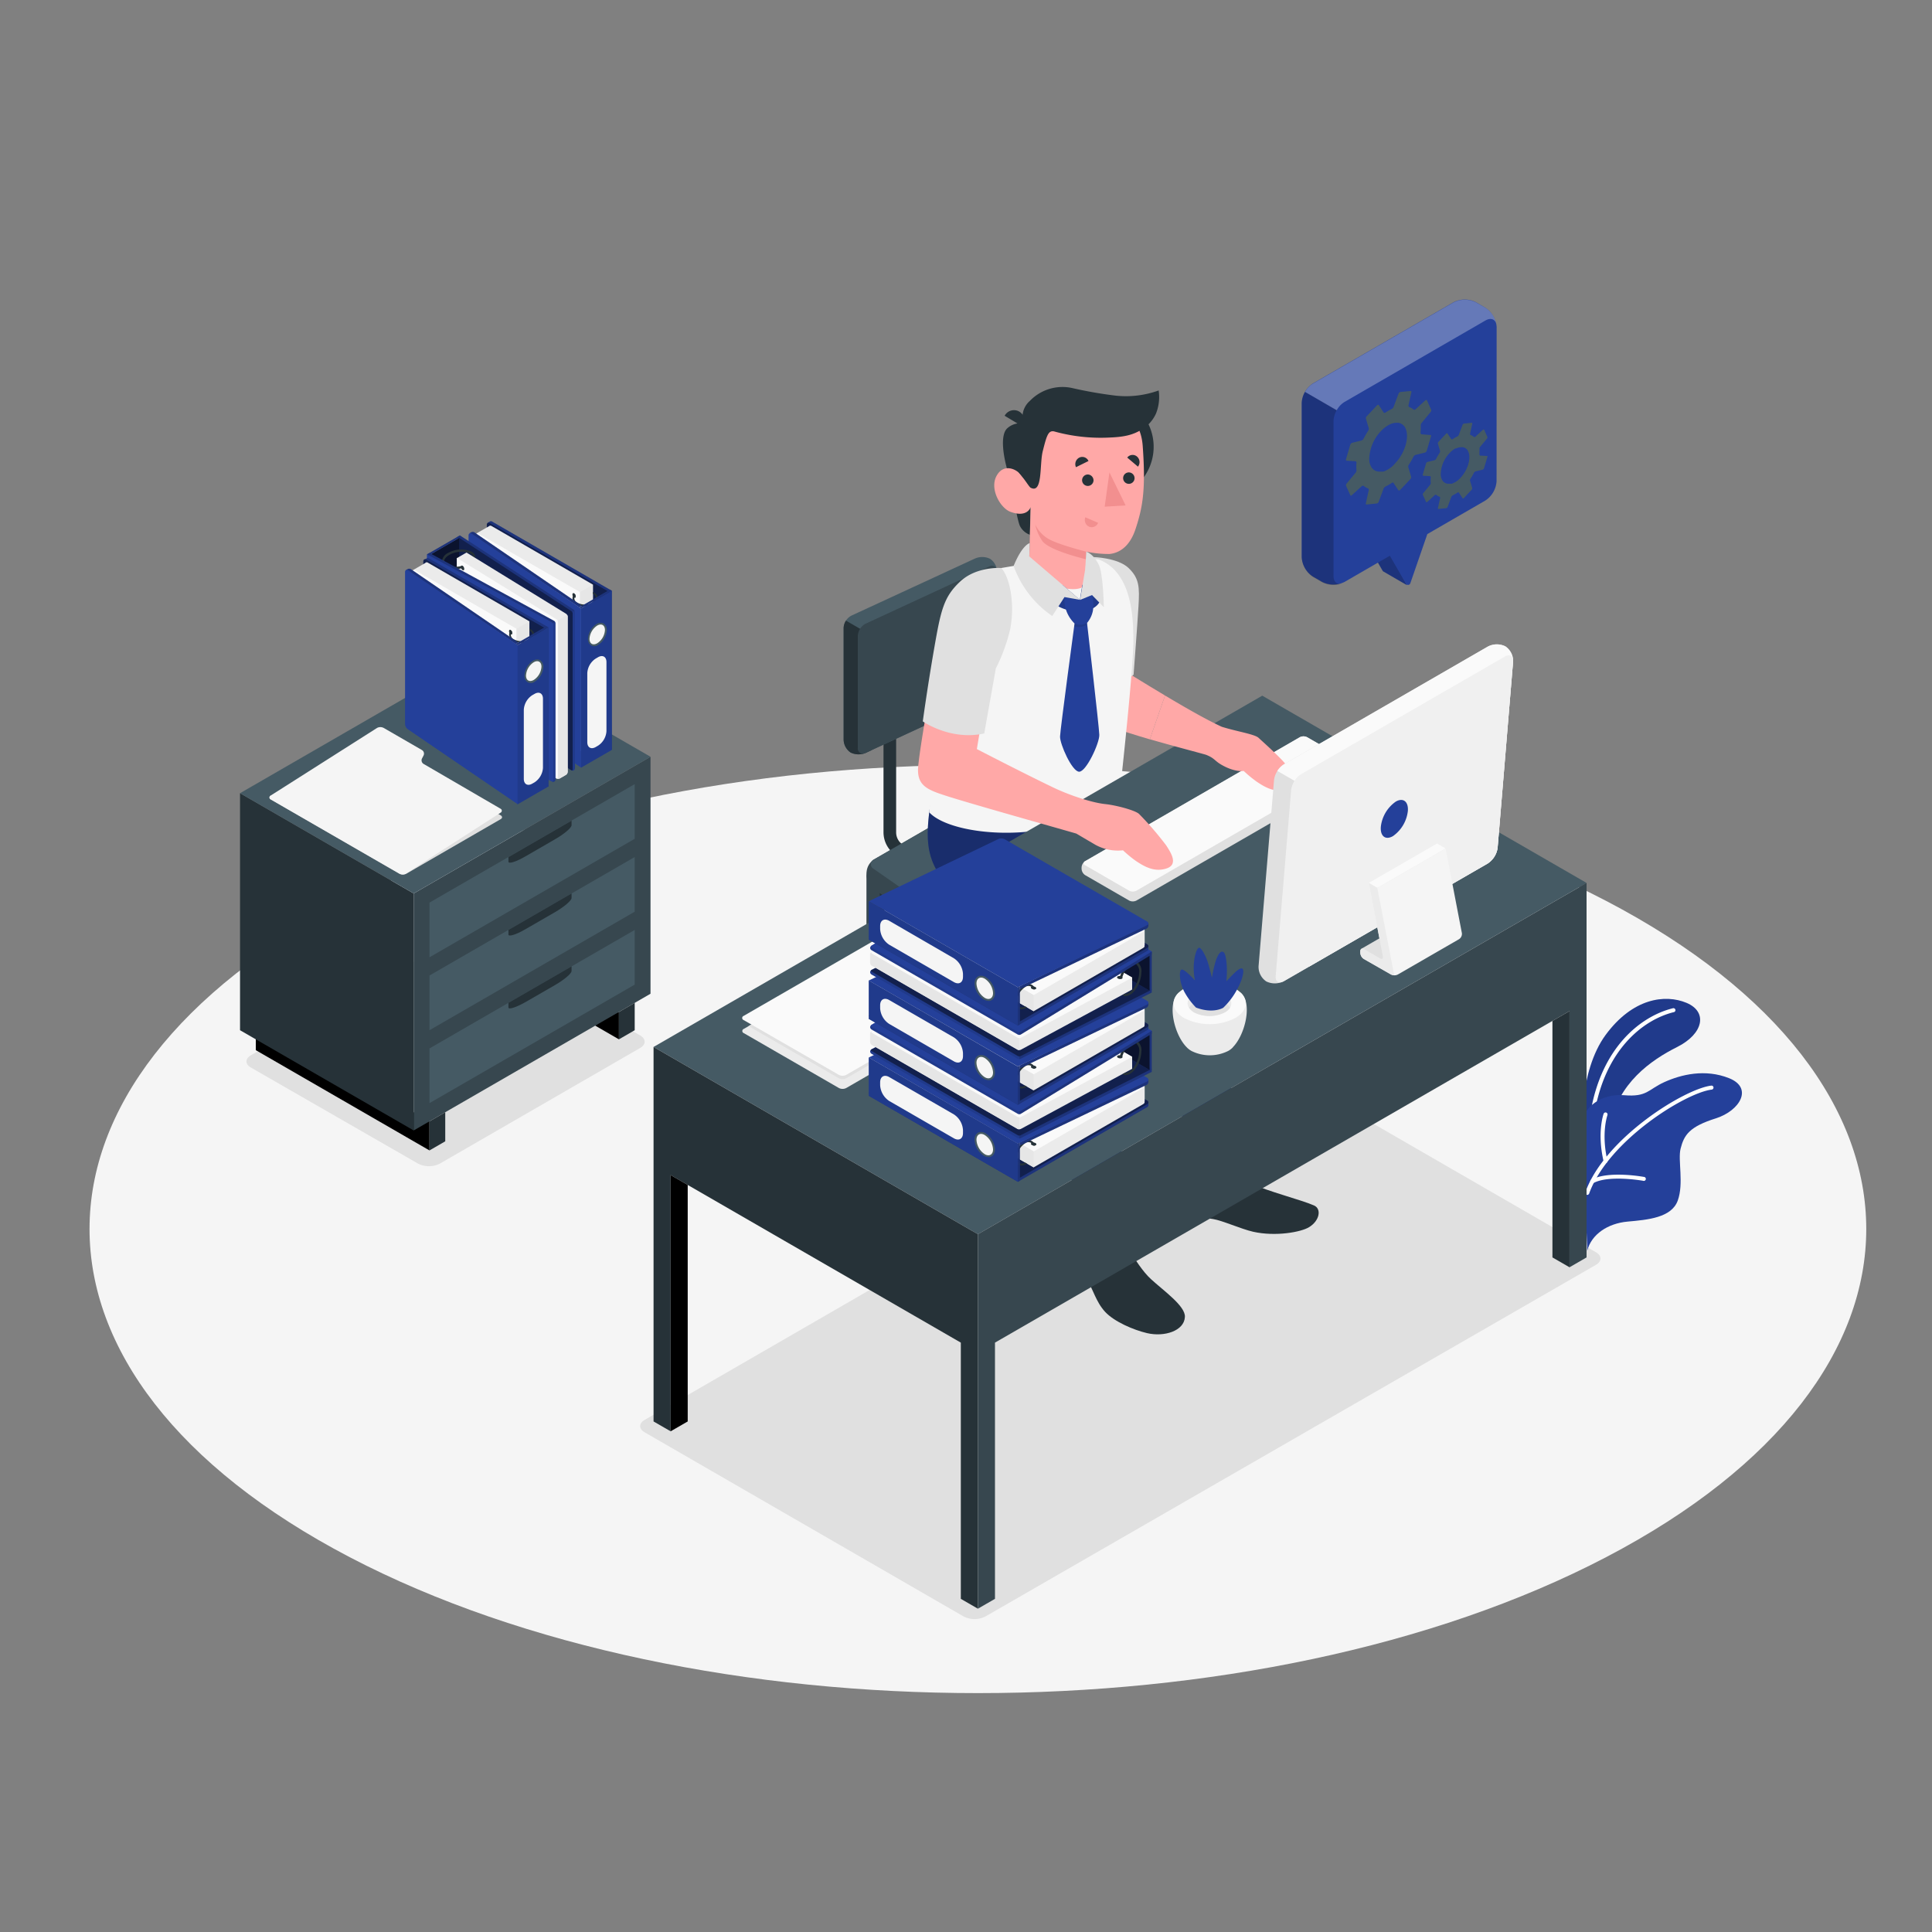 <svg xmlns="http://www.w3.org/2000/svg" viewBox="0 0 500 500"><rect x="0" y="0" width="500" height="500" fill="#808080" stroke="none"/><g id="freepik--Floor--inject-1--inject-5"><path id="freepik--floor--inject-1--inject-5" d="M90.51,403c89.78,46.9,235.35,46.9,325.14,0s89.78-123,0-169.86-235.36-46.9-325.14,0S.72,356.07,90.51,403Z" style="fill:#f5f5f5"></path></g><g id="freepik--Shadows--inject-1--inject-5"><path id="freepik--Shadow--inject-1--inject-5" d="M166.85,370.69l82.53,47.65a6.25,6.25,0,0,0,5.65,0l158-91c1.56-.9,1.56-2.36,0-3.26l-82.7-47.75a6.25,6.25,0,0,0-5.65,0l-157.8,91.11C165.28,368.33,165.28,369.79,166.85,370.69Z" style="fill:#e0e0e0"></path><path id="freepik--shadow--inject-1--inject-5" d="M65,276.32l43.19,24.82a6.25,6.25,0,0,0,5.65,0l51.82-29.92c1.56-.9,1.56-2.36,0-3.26l-42.94-24.8a6.27,6.27,0,0,0-5.66,0L65,273.06C63.38,274,63.38,275.42,65,276.32Z" style="fill:#e0e0e0"></path></g><g id="freepik--Plants--inject-1--inject-5"><g id="freepik--plants--inject-1--inject-5"><path d="M409.53,293.66c-.24-.1-1-16.28,6-25.81s15.4-10.63,20.94-8.31,4.4,8-2.42,11.42-15.31,9.38-17.33,20.26Z" style="fill:#24409A"></path><path d="M409.53,293.66c-.24-.1-1-16.28,6-25.81s15.4-10.63,20.94-8.31,4.4,8-2.42,11.42-15.31,9.38-17.33,20.26Z" style="opacity:0.1"></path><path d="M412.09,288.91a.52.52,0,0,0,.51-.43c2.61-16.43,12.32-24.48,20.54-26.53a.52.52,0,1,0-.25-1c-8.54,2.13-18.62,10.45-21.32,27.37a.53.53,0,0,0,.44.6Z" style="fill:#fff"></path><path d="M410.78,323.69c1.06-4.26,5.35-7.08,10.42-7.54,5.26-.47,11.39-1,13-5.44s0-10.47.73-13.42c.91-3.58,2.28-5.71,9.19-7.88,6.2-2,9.63-7.87,3.38-10.37s-12.5-.92-16.75,1-4.45,3.91-10.43,3.4-10.45,3.25-10.82,6.87Z" style="fill:#24409A"></path><path d="M410.78,309.23a.53.53,0,0,0,.49-.34c4.92-13.71,25-26.11,31.72-26.9a.53.53,0,0,0,.46-.58.51.51,0,0,0-.58-.45c-6.87.81-27.53,13.52-32.58,27.58a.53.53,0,0,0,.32.66A.47.47,0,0,0,410.78,309.23Z" style="fill:#fff"></path><path d="M415.49,301l.12,0a.52.52,0,0,0,.39-.62c-1.66-7.14,0-11.74,0-11.79a.51.51,0,0,0-.31-.66.52.52,0,0,0-.67.31c-.07.19-1.74,4.91,0,12.37A.53.53,0,0,0,415.49,301Z" style="fill:#fff"></path><path d="M412.09,306.26a.5.5,0,0,0,.24-.06c4-2.2,12.8-.63,12.89-.62a.52.52,0,1,0,.19-1c-.38-.07-9.21-1.64-13.57.72a.52.52,0,0,0-.21.71A.52.52,0,0,0,412.09,306.26Z" style="fill:#fff"></path></g></g><g id="freepik--Cabinet--inject-1--inject-5"><g id="freepik--cabinet--inject-1--inject-5"><polygon points="160.18 268.98 152.01 264.26 160.18 261.9 160.18 268.98"></polygon><polygon points="111.15 290.21 111.15 297.73 66.2 271.78 66.2 264.26 111.15 290.21"></polygon><polygon points="62.12 205.28 107.06 231.23 107.06 292.56 62.12 266.62 62.12 205.28" style="fill:#263238"></polygon><polygon points="107.06 231.23 168.35 195.85 168.35 257.18 107.06 292.56 107.06 231.23" style="fill:#37474f"></polygon><polygon points="168.35 195.85 123.41 169.9 62.12 205.28 107.06 231.23 168.35 195.85" style="fill:#455a64"></polygon><polygon points="111.15 233.59 164.26 202.93 164.26 217.08 111.15 247.75 111.15 233.59" style="fill:#455a64"></polygon><g style="mix-blend-mode:multiply"><path d="M131.58,223c0,.65,1.95.05,4.35-1.34l7.63-4.41c2.41-1.38,4.36-3,4.36-3.69v-1.18l-16.34,9.44Z" style="fill:#263238"></path></g><polygon points="111.15 252.46 164.26 221.8 164.26 235.95 111.15 266.62 111.15 252.46" style="fill:#455a64"></polygon><g style="mix-blend-mode:multiply"><path d="M131.58,241.85c0,.65,1.95.05,4.35-1.34l7.63-4.4c2.41-1.39,4.36-3.05,4.36-3.7v-1.18l-16.34,9.44Z" style="fill:#263238"></path></g><polygon points="111.15 271.33 164.26 240.67 164.26 254.82 111.15 285.49 111.15 271.33" style="fill:#455a64"></polygon><g style="mix-blend-mode:multiply"><path d="M131.58,260.72c0,.65,1.95,0,4.35-1.34l7.63-4.4c2.41-1.39,4.36-3,4.36-3.7V250.1l-16.34,9.44Z" style="fill:#263238"></path></g><polygon points="111.15 297.73 115.23 295.37 115.23 287.85 111.15 290.21 111.15 297.73" style="fill:#263238"></polygon><polygon points="160.18 268.98 164.26 266.62 164.26 259.54 160.18 261.9 160.18 268.98" style="fill:#263238"></polygon><path d="M105.14,226.13,129.57,212c.48-.27.48-.72,0-1L96.06,191.92a1.94,1.94,0,0,0-1.74,0l-24.21,14c-.49.27-.49.72,0,1l33.28,19.22A1.93,1.93,0,0,0,105.14,226.13Z" style="fill:#e0e0e0"></path><path d="M70.08,205.87l27.5-17.48a1.84,1.84,0,0,1,1.72,0l9.9,5.72a1.08,1.08,0,0,1,.42,1.4l-.41.79a1.08,1.08,0,0,0,.41,1.4l19.95,11.61a.57.57,0,0,1,0,1l-24.49,15.77a1.81,1.81,0,0,1-1.72,0L70.11,206.91A.56.56,0,0,1,70.08,205.87Z" style="fill:#f5f5f5"></path><path d="M127.39,135a.56.56,0,0,0-.56-.06l-.62.36.38,39.51a1.79,1.79,0,0,0,.8,1.39l30.93,17.86V152.88Z" style="fill:#24409A"></path><path d="M127.39,135a.56.56,0,0,0-.56-.06l-.62.36.38,39.51a1.79,1.79,0,0,0,.8,1.39l30.93,17.86V152.88Z" style="opacity:0.2"></path><path d="M126.79,135.37c-.44-.25-.8,0-.8.47v39.35a1.79,1.79,0,0,0,.8,1.39l30.93,17.85V153.22Z" style="fill:#24409A"></path><path d="M126.79,135.37c-.44-.25-.8,0-.8.47v39.35a1.79,1.79,0,0,0,.8,1.39l30.93,17.85V153.22Z" style="opacity:0.5"></path><path d="M150.12,190.6l-22.89-13.22a1.79,1.79,0,0,1-.8-1.39v-36.3l-3-1.71,3.06-1.76.06,0c.13-.2.38-.25.68-.08l26.21,15.15,0,41.21-3.34,1.92Z" style="fill:#ebebeb"></path><path d="M123.89,138.1c-.44-.25-.8,0-.8.46v39.36a1.76,1.76,0,0,0,.8,1.38l26.23,15.15V153.24Z" style="fill:#fafafa"></path><polygon points="150.11 153.24 153.44 151.32 153.46 192.53 150.12 194.45 150.11 153.24" style="fill:#e6e6e6"></polygon><path d="M149,154.36a1.07,1.07,0,0,0-.06-.3,1,1,0,0,0-.25-.41.4.4,0,0,0-.12-.1c-.23-.14-.43,0-.42.32a.9.9,0,0,0,.1.42.85.85,0,0,0,.32.39s0,0,.06,0C148.86,154.8,149,154.66,149,154.36Z" style="fill:#263238"></path><path d="M153.65,156.36a2.15,2.15,0,0,0,.95-1,1.46,1.46,0,0,0-.1-1.27h0a2.22,2.22,0,0,0-.84-.79l-.21-.12v.53a1.21,1.21,0,0,1,0,2.28,4.42,4.42,0,0,1-4,0,1.3,1.3,0,0,1-.81-1.25,1,1,0,0,1,.31-.65,1,1,0,0,0-.25-.41,1.75,1.75,0,0,0-.44.64,1.41,1.41,0,0,0,.11,1.26,2.22,2.22,0,0,0,.85.81A4.85,4.85,0,0,0,153.65,156.36Z" style="fill:#263238"></path><path d="M149.92,157.18,121.5,138l.44-.25a.93.93,0,0,1,.8,0l27.79,19Z" style="fill:#24409A"></path><path d="M149.92,157.18,121.5,138l.44-.25a.93.93,0,0,1,.8,0l27.79,19Z" style="opacity:0.2"></path><path d="M122.06,138.1c-.44-.25-.8,0-.8.47v39.35a1.74,1.74,0,0,0,.81,1.38l28.32,19.37V157.46Z" style="fill:#24409A"></path><polygon points="158.31 152.88 158.32 194.09 150.38 198.67 150.38 157.45 158.31 152.88" style="fill:#24409A"></polygon><polygon points="158.31 152.88 158.32 194.09 150.38 198.67 150.38 157.45 158.31 152.88" style="opacity:0.1"></polygon><path d="M156.73,161.92a1.42,1.42,0,0,0-1-.73,2.12,2.12,0,0,0-1.36.31,4.85,4.85,0,0,0-2.21,3.84,2.22,2.22,0,0,0,.27,1.13,1.63,1.63,0,0,0,2.4.41,4.82,4.82,0,0,0,2.22-3.83,2.45,2.45,0,0,0-.27-1.13Z" style="fill:#455a64"></path><path d="M154.56,161.9c1.09-.63,2-.12,2,1.15a4.36,4.36,0,0,1-2,3.43c-1.09.64-2,.12-2-1.14A4.41,4.41,0,0,1,154.56,161.9Z" style="fill:#f5f5f5"></path><path d="M154.17,170.44l.6-.35c1.2-.69,2.18-.13,2.18,1.26v17.86a4.81,4.81,0,0,1-2.18,3.77l-.6.35c-1.2.69-2.18.13-2.18-1.26V174.21A4.81,4.81,0,0,1,154.17,170.44Z" style="fill:#f5f5f5"></path><polygon points="157.84 152.6 149.94 157.16 150.38 157.45 158.31 152.88 157.84 152.6" style="fill:#24409A"></polygon><polygon points="157.84 152.6 149.94 157.16 150.38 157.45 158.31 152.88 157.84 152.6" style="opacity:0.2"></polygon><path d="M148.51,199.37a.76.76,0,0,0,.3-.58v-40.4a.78.78,0,0,0-.35-.61L119,138.55l-.6.35v41.2l29.44,19.24A.71.71,0,0,0,148.51,199.37Z" style="fill:#24409A"></path><path d="M148.09,158.39l.6-.35a.83.83,0,0,1,.11.35v40.4a.76.76,0,0,1-.3.58.74.74,0,0,1-.66,0c.19.11.35,0,.35-.2v-40.4A.66.66,0,0,0,148.09,158.39Z" style="opacity:0.1"></path><path d="M118.42,138.9l29.42,19.23a.63.63,0,0,1,.25.26.66.66,0,0,1,.11.35v40.4c0,.22-.16.31-.35.2L118.42,180.1Z" style="opacity:0.5"></path><path d="M118.42,138.9l.6-.35,29.43,19.23a.75.75,0,0,1,.24.26l-.6.35a.63.63,0,0,0-.25-.26Z" style="opacity:0.2"></path><polygon points="118.9 139.17 118.91 180.38 110.97 184.97 111.05 143.71 118.9 139.17" style="fill:#24409A"></polygon><polygon points="118.9 139.17 118.91 180.38 110.97 184.97 111.05 143.71 118.9 139.17" style="opacity:0.7"></polygon><path d="M144,201.46a1,1,0,0,0,.87,0l1.61-.93a1,1,0,0,0,.43-.75V159.57a1,1,0,0,0-.44-.75L120.73,143l-2.48,1.43v41.21Z" style="fill:#ebebeb"></path><path d="M118.26,185.62,144,201.46c.24.14.43,0,.43-.25V161a1,1,0,0,0-.44-.76l-25.75-15.84Z" style="fill:#fafafa"></path><path d="M120.15,147.23a1.07,1.07,0,0,0-.06-.3,1,1,0,0,0-.24-.41l-.13-.1c-.23-.14-.42,0-.42.32a1,1,0,0,0,.1.42.86.86,0,0,0,.33.39s0,0,0,0C120,147.66,120.15,147.53,120.15,147.23Z" style="fill:#263238"></path><path d="M144.3,160.58l2.49-1.44a.93.93,0,0,1,.13.44l0,40.2a1,1,0,0,1-.44.75l-1.61.93a.93.93,0,0,1-.75,0c.18.05.31-.06.31-.3V161A.78.78,0,0,0,144.3,160.58Z" style="fill:#e6e6e6"></path><path d="M114.38,145.19a1.75,1.75,0,0,0,1,1.5,6.17,6.17,0,0,0,4.38.31l-.22-.56a5.59,5.59,0,0,1-3.87-.26,1.44,1.44,0,0,1-.57-.53.79.79,0,0,1-.12-.46c0-.55.53-1.16,1.4-1.63a6.22,6.22,0,0,1,5.36-.29,1.46,1.46,0,0,1,.64.66l.64.38v-.05a1.53,1.53,0,0,0-.2-.75,2.08,2.08,0,0,0-.8-.75,6.74,6.74,0,0,0-5.93.28A2.77,2.77,0,0,0,114.38,145.19Z" style="fill:#263238"></path><path d="M143.46,202.28a.72.72,0,0,0,.31-.58l0-40.4a.78.78,0,0,0-.35-.61l-32.28-17.58-.6.35v41.2l32.29,17.59A.69.69,0,0,0,143.46,202.28Z" style="fill:#24409A"></path><path d="M143.05,161.3l.6-.34a.74.74,0,0,1,.1.34l0,40.4a.61.61,0,0,1-1,.55c.19.11.35,0,.35-.2v-40.4A.78.78,0,0,0,143.05,161.3Z" style="opacity:0.1"></path><path d="M110.52,143.46,142.8,161a.75.75,0,0,1,.35.61v40.4c0,.22-.16.31-.35.2l-32.29-17.59Z" style="fill:#24409A"></path><path d="M110.52,143.46l.6-.35,32.28,17.58a.72.72,0,0,1,.25.27l-.6.34a.78.78,0,0,0-.25-.26Z" style="opacity:0.2"></path><polygon points="118.42 138.9 110.53 143.46 111.05 143.71 118.9 139.17 118.42 138.9" style="fill:#24409A"></polygon><polygon points="118.42 138.9 110.53 143.46 111.05 143.71 118.9 139.17 118.42 138.9" style="opacity:0.2"></polygon><path d="M111,144.51a.55.55,0,0,0-.56,0l-.62.35.38,39.52a1.76,1.76,0,0,0,.8,1.38l30.93,17.86V162.36Z" style="fill:#24409A"></path><path d="M111,144.51a.55.55,0,0,0-.56,0l-.62.35.38,39.52a1.76,1.76,0,0,0,.8,1.38l30.93,17.86V162.36Z" style="opacity:0.2"></path><path d="M110.36,144.86c-.44-.26-.8-.05-.8.46v39.35a1.77,1.77,0,0,0,.8,1.39l30.93,17.86V162.71Z" style="fill:#24409A"></path><path d="M110.36,144.86c-.44-.26-.8-.05-.8.46v39.35a1.77,1.77,0,0,0,.8,1.39l30.93,17.86V162.71Z" style="opacity:0.5"></path><path d="M133.69,200.09,110.8,186.86a1.76,1.76,0,0,1-.8-1.39V149.18l-3-1.71,3.06-1.77,0,0a.49.49,0,0,1,.69-.07L137,160.8,137,202l-3.34,1.93Z" style="fill:#ebebeb"></path><path d="M107.46,147.59c-.44-.26-.8-.05-.8.46V187.4a1.79,1.79,0,0,0,.8,1.39l26.23,15.15V162.73Z" style="fill:#fafafa"></path><polygon points="133.68 162.73 137.01 160.8 137.03 202.01 133.69 203.94 133.68 162.73" style="fill:#e6e6e6"></polygon><path d="M132.59,163.85a1.21,1.21,0,0,0-.06-.31,1,1,0,0,0-.25-.4.29.29,0,0,0-.12-.1c-.23-.14-.43,0-.42.32a.92.92,0,0,0,.1.42.9.9,0,0,0,.32.39l.06,0C132.43,164.28,132.59,164.15,132.59,163.85Z" style="fill:#263238"></path><path d="M137.22,165.84a2.1,2.1,0,0,0,.95-1,1.44,1.44,0,0,0-.1-1.26h0a2.15,2.15,0,0,0-.84-.79,1.43,1.43,0,0,0-.21-.12v.52a1.21,1.21,0,0,1,0,2.28,4.38,4.38,0,0,1-4,0,1.3,1.3,0,0,1-.81-1.25,1.06,1.06,0,0,1,.31-.65,1,1,0,0,0-.25-.4,1.68,1.68,0,0,0-.44.64A1.41,1.41,0,0,0,132,165a2.2,2.2,0,0,0,.85.8A4.79,4.79,0,0,0,137.22,165.84Z" style="fill:#263238"></path><path d="M133.49,166.67l-28.42-19.14.44-.25a.87.87,0,0,1,.8,0l27.79,19Z" style="fill:#24409A"></path><path d="M133.49,166.67l-28.42-19.14.44-.25a.87.87,0,0,1,.8,0l27.79,19Z" style="opacity:0.2"></path><path d="M105.63,147.59c-.44-.26-.8-.05-.8.46V187.4a1.77,1.77,0,0,0,.8,1.39L134,208.15V166.94Z" style="fill:#24409A"></path><polygon points="141.88 162.36 141.89 203.57 133.95 208.16 133.95 166.94 141.88 162.36" style="fill:#24409A"></polygon><polygon points="141.88 162.36 141.89 203.57 133.95 208.16 133.95 166.94 141.88 162.36" style="opacity:0.1"></polygon><path d="M140.3,171.4a1.41,1.41,0,0,0-1-.72,2.06,2.06,0,0,0-1.36.31,4.83,4.83,0,0,0-2.21,3.83A2.24,2.24,0,0,0,136,176a1.64,1.64,0,0,0,2.4.41,4.84,4.84,0,0,0,2.22-3.84,2.33,2.33,0,0,0-.28-1.13Z" style="fill:#455a64"></path><path d="M138.13,171.39c1.09-.63,2-.12,2,1.15a4.36,4.36,0,0,1-2,3.43c-1.09.63-2,.12-2-1.14A4.39,4.39,0,0,1,138.13,171.39Z" style="fill:#f5f5f5"></path><path d="M137.74,179.92l.6-.34c1.2-.7,2.18-.13,2.18,1.25v17.86a4.84,4.84,0,0,1-2.18,3.78l-.6.34c-1.2.7-2.18.13-2.18-1.25V183.7A4.84,4.84,0,0,1,137.74,179.92Z" style="fill:#f5f5f5"></path><polygon points="141.41 162.08 133.51 166.64 133.95 166.94 141.88 162.36 141.41 162.08" style="fill:#24409A"></polygon><polygon points="141.41 162.08 133.51 166.64 133.95 166.94 141.88 162.36 141.41 162.08" style="opacity:0.2"></polygon></g></g><g id="freepik--speech-bubble--inject-1--inject-5"><path d="M364.12,151.44,360.17,144l3.18-9.17v-5.61l-9.72,5.61v5.62l4.18,7.23a.58.58,0,0,0,.28.26h0Z" style="fill:#24409A"></path><path d="M364.12,151.44,360.17,144l3.18-9.17v-5.61l-9.72,5.61v5.62l4.18,7.23a.58.58,0,0,0,.28.26h0Z" style="opacity:0.2"></path><path d="M387.33,84.63a6.45,6.45,0,0,0-2.92-5L382,78.22a6.44,6.44,0,0,0-5.83,0l-36.38,21a6.45,6.45,0,0,0-2.92,5v40a6.45,6.45,0,0,0,2.92,5l2.37,1.37a6.44,6.44,0,0,0,5.83,0l11.7-6.76,4.17,7.22a.62.62,0,0,0,1.13-.1l4.4-12.73,15-8.67a6.45,6.45,0,0,0,2.92-5Z" style="fill:#24409A"></path><path d="M336.91,144.34a6.45,6.45,0,0,0,2.92,5l2.37,1.37a6.54,6.54,0,0,0,5.33.24c-1.37.52-2.42-.26-2.42-1.92V109a6,6,0,0,1,.86-2.87l-8.2-4.73a5.92,5.92,0,0,0-.86,2.87Z" style="opacity:0.2"></path><path d="M387.23,83.81c-.34-1.24-1.47-1.63-2.81-.86L348,104a5.71,5.71,0,0,0-2.06,2.18l-8.19-4.74a5.89,5.89,0,0,1,2.05-2.17l36.38-21a6.44,6.44,0,0,1,5.83,0l2.38,1.37A6.43,6.43,0,0,1,387.23,83.81Z" style="fill:#fff;opacity:0.3"></path><path d="M370.2,112.57h0a.37.37,0,0,0-.15,0L368,112.4a.34.34,0,0,1-.36-.34c0-.33.05-.66.05-1s0-.7,0-1a.93.93,0,0,1,.23-.61l2.33-2.83a.64.64,0,0,0,.14-.58l-1.11-2.46a.14.14,0,0,0-.06-.07h0c-.09,0-.23,0-.36.11l-2.49,2.28a.44.44,0,0,1-.55.09,3.78,3.78,0,0,0-1.06-.62.4.4,0,0,1-.25-.44l.77-3.49a.21.21,0,0,0-.11-.24.34.34,0,0,0-.23,0l-2.44.24a.65.65,0,0,0-.53.37l-1.33,3.55a1.1,1.1,0,0,1-.53.51,11.32,11.32,0,0,0-1.51.88c-.2.13-.43.14-.52,0l-1.25-1.91c-.09-.13-.29-.1-.45.06l-2.68,2.83a.74.74,0,0,0-.21.59l.75,2.52a.88.88,0,0,1-.13.61,22,22,0,0,0-1.24,2.14,1,1,0,0,1-.58.43l-2.29.56a.77.77,0,0,0-.52.43l-1.15,3.88a.27.27,0,0,0,.28.35l2.1.12a.34.34,0,0,1,.35.34,11.27,11.27,0,0,0,0,2,1,1,0,0,1-.22.62l-2.34,2.83a.64.64,0,0,0-.14.58l1.11,2.45a.14.14,0,0,0,.07.08h0l.08,0h0a.48.48,0,0,0,.27-.13l2.49-2.28a.44.44,0,0,1,.55-.09,4,4,0,0,0,1.06.62.39.39,0,0,1,.25.44l-.77,3.49a.22.22,0,0,0,.1.24h0a.34.34,0,0,0,.23,0l2.44-.24a.67.67,0,0,0,.53-.37l1.33-3.55a1.14,1.14,0,0,1,.53-.51,8.14,8.14,0,0,0,.77-.41c.25-.14.49-.3.74-.47s.43-.14.52,0l1.25,1.91.06,0c.1.07.26,0,.39-.11L365,124a.7.7,0,0,0,.2-.59l-.74-2.52a.84.84,0,0,1,.14-.61,19.06,19.06,0,0,0,1.23-2.14,1,1,0,0,1,.58-.43l2.29-.56a.72.72,0,0,0,.52-.43l1.15-3.88A.24.24,0,0,0,370.2,112.57ZM358,122.05l-.13,0-.1,0-.22,0-.25,0H357a2.44,2.44,0,0,1-2.29-1.54,4.1,4.1,0,0,1-.34-1.28,5.53,5.53,0,0,1,0-.71,10.92,10.92,0,0,1,3-6.93,8.43,8.43,0,0,1,1.84-1.5c.21-.12.42-.23.62-.32a3.9,3.9,0,0,1,1.73-.36h.19l.1,0a2.46,2.46,0,0,1,1.92,1.51c1,2.29-.16,6.29-2.65,8.92A6.93,6.93,0,0,1,358,122.05Z" style="fill:#455a64"></path><path d="M384.85,118h0l-.12,0-1.58-.09a.25.25,0,0,1-.27-.25c0-.25,0-.5,0-.74a6.74,6.74,0,0,0,0-.79.76.76,0,0,1,.17-.47l1.78-2.15a.47.47,0,0,0,.1-.44l-.84-1.86-.05-.06h0c-.07,0-.17,0-.27.08L381.86,113a.35.35,0,0,1-.42.07,2.81,2.81,0,0,0-.8-.47.3.3,0,0,1-.19-.33l.58-2.65a.18.18,0,0,0-.08-.19.48.48,0,0,0-.18,0l-1.85.19a.51.51,0,0,0-.4.28l-1,2.69a.87.87,0,0,1-.41.39,8.36,8.36,0,0,0-1.14.66c-.16.11-.33.11-.4,0l-.95-1.44c-.06-.11-.22-.08-.34,0l-2,2.15a.56.56,0,0,0-.16.44l.57,1.92a.67.67,0,0,1-.1.46,15.48,15.48,0,0,0-.94,1.62.72.72,0,0,1-.44.33l-1.74.42a.58.58,0,0,0-.39.32l-.88,3a.21.21,0,0,0,.22.27l1.59.09a.25.25,0,0,1,.27.25,8.71,8.71,0,0,0,0,1.53.7.7,0,0,1-.17.47l-1.77,2.15a.48.48,0,0,0-.11.44l.84,1.86.05.05h.08a.37.37,0,0,0,.21-.09l1.89-1.73a.33.33,0,0,1,.41-.07,3,3,0,0,0,.81.47.3.3,0,0,1,.19.33l-.59,2.65a.18.18,0,0,0,.08.18h0a.29.29,0,0,0,.17,0l1.85-.19a.51.51,0,0,0,.4-.28l1-2.69a.84.84,0,0,1,.4-.39c.2-.09.39-.2.59-.31l.56-.35c.15-.11.33-.12.39,0l.95,1.44a.12.12,0,0,0,.05.05.26.26,0,0,0,.29-.09l2-2.15a.56.56,0,0,0,.16-.44l-.57-1.92a.68.68,0,0,1,.11-.46,13.81,13.81,0,0,0,.93-1.62.75.75,0,0,1,.44-.33l1.74-.42a.55.55,0,0,0,.39-.33l.88-2.94A.19.19,0,0,0,384.85,118Zm-9.28,7.19-.1,0h-.07l-.17,0-.19,0h-.17a1.84,1.84,0,0,1-1.74-1.17,3,3,0,0,1-.26-1,4.58,4.58,0,0,1,0-.53,8.24,8.24,0,0,1,2.3-5.26,6.16,6.16,0,0,1,1.4-1.14A5.06,5.06,0,0,1,377,116a3,3,0,0,1,1.32-.27h.22a1.85,1.85,0,0,1,1.45,1.15c.78,1.73-.12,4.76-2,6.76A5.32,5.32,0,0,1,375.57,125.23Z" style="fill:#455a64"></path></g><g id="freepik--characters-and-desk--inject-1--inject-5"><g id="freepik--Character--inject-1--inject-5"><path d="M238.39,225.05l-6.16-3.49a7.1,7.1,0,0,1-3.58-6.15V182.87h3.27v32.54a3.79,3.79,0,0,0,1.92,3.31l6.16,3.5Z" style="fill:#263238"></path><path d="M220.14,194.75a4.14,4.14,0,0,1-1.81-3.27v-29a3.79,3.79,0,0,1,2-3.15l32.08-14.82a4.7,4.7,0,0,1,3.82.11,4.14,4.14,0,0,1,1.81,3.27v29a3.79,3.79,0,0,1-2,3.15L224,194.86A4.7,4.7,0,0,1,220.14,194.75Z" style="fill:#455a64"></path><path d="M225.55,164.44l-6.61-3.82a3.61,3.61,0,0,0-.61,1.87v29a4.14,4.14,0,0,0,1.81,3.27,4.7,4.7,0,0,0,3.82.11l1.59-.74Z" style="fill:#263238"></path><path d="M224,161.42,256,146.61a1.31,1.31,0,0,1,2,1.29v29a3.79,3.79,0,0,1-2,3.15L224,194.86a1.32,1.32,0,0,1-2-1.29v-29A3.81,3.81,0,0,1,224,161.42Z" style="fill:#37474f"></path><path d="M231,226.92v54.42a1.61,1.61,0,0,1-.72,1.26l-1.94,1.12a1.61,1.61,0,0,1-1.45,0L225,282.6a1.61,1.61,0,0,1-.72-1.26V226.92a2.44,2.44,0,0,1,2.44-2.44h1.88A2.44,2.44,0,0,1,231,226.92Z" style="fill:#263238"></path><path d="M226,224.48h0a1.69,1.69,0,0,1,1.69,1.69V283.4c0,.4-.28.57-.63.37L225,282.58a1.54,1.54,0,0,1-.69-1.2V226.17A1.69,1.69,0,0,1,226,224.48Z" style="fill:#37474f"></path><path d="M267.68,246v56a1.59,1.59,0,0,1-.72,1.25L265,304.43a1.61,1.61,0,0,1-1.45,0l-1.94-1.12a1.59,1.59,0,0,1-.72-1.25V246a.84.84,0,0,1,.83-.84h5.11A.84.84,0,0,1,267.68,246Z" style="fill:#263238"></path><path d="M261.74,245.19h1.72a.84.84,0,0,1,.83.84v58c0,.46-.32.64-.72.41l-1.94-1.12a1.59,1.59,0,0,1-.72-1.25V246A.84.84,0,0,1,261.74,245.19Z" style="fill:#37474f"></path><path d="M224.27,225.76v.75a4.85,4.85,0,0,0,1.8,3.52l36.42,25.4a3.74,3.74,0,0,0,3.73.19L312,229.16a4.22,4.22,0,0,0,1.93-3.33v-.77a3.78,3.78,0,0,0-2-3.16L266.89,201a4.84,4.84,0,0,0-3.94.18l-36.76,21.24A4.27,4.27,0,0,0,224.27,225.76Z" style="fill:#37474f"></path><path d="M226.19,222.42,263,201.18a4.84,4.84,0,0,1,3.94-.18L312,221.9c1.12.52,1.16,1.43.09,2L266.22,250.4a3.72,3.72,0,0,1-3.73-.19l-36.42-25.37A1.34,1.34,0,0,1,226.19,222.42Z" style="fill:#455a64"></path><g id="freepik--Boy--inject-1--inject-5"><rect x="278.83" y="307.12" width="9.46" height="16.2" transform="translate(567.13 630.45) rotate(180)" style="fill:#ffa8a7"></rect><polygon points="306.24 303.18 315.7 303.5 316.18 286.35 306.72 286.03 306.24 303.18" style="fill:#ffa8a7"></polygon><path d="M288.3,319.07v-1.68c1,.43,5.46,9.9,9.54,13.62,3.25,3,9,7,8.81,9.82-.18,3.62-5.34,5.23-9.8,4.18-3.48-.82-8.45-2.93-10.84-5.5s-3.16-6-4.4-7.65-4.12-3.56-4.79-5.51c-.37-1.07.07-3.42.59-5.4.47-1.82,1-3.82,1.61-3.65v1.12c.75.83,2.81,1.65,5.14,1.74C285.67,320.22,288.31,320.22,288.3,319.07Z" style="fill:#263238"></path><path d="M315.8,300.58c.49,0,.89.71,2,1.89,1.31,1.41,4.24,2.9,6.35,3.95,3.55,1.78,12.82,4.16,15.94,5.56,1.95.88,1.46,3.91-1.3,5.61-2.06,1.27-8.62,2.49-14.46,1.19-3.18-.72-8-2.92-10.38-3.29-2.6-.41-7.37-.91-9.3-2.24s-1.16-4.18-.61-6.63c.59-2.67,1.45-6.76,2.33-6.58l0,.84c1.14,1.73,6.93,2.43,9.43,1.16Z" style="fill:#263238"></path><path d="M240.71,208.58c-2.07,14.63.72,17.44,14.62,31.45,7.48,7.53,19.52,18.58,19.52,18.58s-.17,4.67-.27,15.15c-.09,9.22,3.77,39.25,3.77,39.25s6.28,2.64,10.59-.1c0,0,1.95-22.34,3-34,1.43-15.78,2.17-23.69,1.37-27.09-.71-3-14.86-20.85-18.13-25.87l30.07,17.47a102.34,102.34,0,0,0-.88,13.35c.33,12.53,1.87,37.54,1.87,37.54s6.89,3.08,10.3.42c0,0,8.67-54.7,8.67-59.19,0-6.82-29.63-27.18-35.24-31.93-3.2-2.7-6.77-5.59-6.77-5.59Z" style="fill:#24409A"></path><path d="M240.71,208.58c-2.07,14.63.72,17.44,14.62,31.45,7.48,7.53,19.52,18.58,19.52,18.58s-.17,4.67-.27,15.15c-.09,9.22,3.77,39.25,3.77,39.25s6.28,2.64,10.59-.1c0,0,1.95-22.34,3-34,1.43-15.78,2.17-23.69,1.37-27.09-.71-3-14.86-20.85-18.13-25.87l30.07,17.47a102.34,102.34,0,0,0-.88,13.35c.33,12.53,1.87,37.54,1.87,37.54s6.89,3.08,10.3.42c0,0,8.67-54.7,8.67-59.19,0-6.82-29.63-27.18-35.24-31.93-3.2-2.7-6.77-5.59-6.77-5.59Z" style="opacity:0.3"></path><path d="M275.18,226a21.6,21.6,0,0,0,6.87-9.8,48.18,48.18,0,0,1-1.07,7.46c-.81,3.25,24.27,19.81,24.27,19.81Z" style="opacity:0.1"></path><path d="M292.6,174.59s1.66-14.92,1.66-20.38c0-5.85-2.47-9.31-10.07-9.48,0,0-5.52,37.76-2.53,40.61,1.64,1.56,8.8,3.91,15.92,6L301.51,180C298.83,178.4,295.87,176.6,292.6,174.59Z" style="fill:#ffa8a7"></path><path d="M283,144.17s6.28.16,9.07,2.83,2.86,4.95,2.57,9.88-1.27,17.72-1.27,17.72-4.72,4.46-15.32,4Z" style="fill:#e0e0e0"></path><path d="M252.64,152.66c-2.25,3.38-8.9,20.44-12.17,57.56,6.64,7.22,39.34,8.81,49.5-6.58,0,0,3.42-30.84,3.35-38.21-.05-5.11-.19-17.45-9.13-20.7H272.48L259.13,147A17.06,17.06,0,0,0,252.64,152.66Z" style="fill:#f5f5f5"></path><path d="M271.7,115a13.44,13.44,0,1,0,14.06-12.79A13.43,13.43,0,0,0,271.7,115Z" style="fill:#263238"></path><path d="M261.47,124.11s1.69,10.32,2.48,12a4.64,4.64,0,0,0,2.57,2.28l.19-7.19Z" style="fill:#263238"></path><path d="M264.89,109.6a5.05,5.05,0,0,0-4.24,1.27c-1.87,1.74-1.15,7.52.82,13.24l4.07.66Z" style="fill:#263238"></path><path d="M266.77,124.83c-.84.45-1.94-1.18-2.9-2.29s-4.21-2.71-6,.69,1.07,8.29,3.63,9.23c4.42,1.62,5.23-1.22,5.23-1.22l-.42,16.2c3.66,4.5,17.68,8.49,14.62.26l.22-4.93a28.46,28.46,0,0,0,6,.6c3.33-.35,5.53-2.86,6.7-6.38,1.88-5.66,2.71-10.27,1.88-21.62-.91-12.43-15.29-13.24-23.29-8.72S266.77,124.83,266.77,124.83Z" style="fill:#ffa8a7"></path><path d="M266.71,126.21c-.37-.19-1.87-2.69-2.84-3.67-1.36-1.35,1-12.94,1-12.94a5.54,5.54,0,0,1,1.65-5.84,11.7,11.7,0,0,1,11.28-3.26,109.61,109.61,0,0,0,10.83,1.88,24.87,24.87,0,0,0,11.23-1.33,11.5,11.5,0,0,1-.7,6,9.31,9.31,0,0,1-3.86,4.23c-1.92,1.11-3.87,1.78-7.88,1.94a45.1,45.1,0,0,1-14.65-1.58c-1.51-.28-1.91,1.18-2.92,5.18C269,120.28,269.9,127.92,266.71,126.21Z" style="fill:#263238"></path><path d="M264.86,110.51,260,107.6a2.74,2.74,0,0,1,3.82-1.06A3,3,0,0,1,264.86,110.51Z" style="fill:#263238"></path><path d="M281.13,142.77s-7.3-1.83-9.81-3.32a8.49,8.49,0,0,1-3.39-3.69,11.59,11.59,0,0,0,1.83,4.25c1.76,2.5,11.28,4.72,11.28,4.72Z" style="fill:#f28f8f"></path><path d="M283,124.41a1.48,1.48,0,1,1-1.41-1.61A1.53,1.53,0,0,1,283,124.41Z" style="fill:#263238"></path><path d="M281.7,119.31l-3.24,1.6a1.9,1.9,0,0,1,.86-2.48A1.75,1.75,0,0,1,281.7,119.31Z" style="fill:#263238"></path><path d="M280.88,133.87l3.31,1.43a1.77,1.77,0,0,1-2.34,1A1.9,1.9,0,0,1,280.88,133.87Z" style="fill:#f28f8f"></path><path d="M294.5,120.77l-2.77-2.35a1.74,1.74,0,0,1,2.52-.27A1.9,1.9,0,0,1,294.5,120.77Z" style="fill:#263238"></path><path d="M293.62,123.87a1.48,1.48,0,1,1-1.4-1.61A1.5,1.5,0,0,1,293.62,123.87Z" style="fill:#263238"></path><polygon points="287.12 122.25 285.89 131.13 291.31 130.8 287.12 122.25" style="fill:#f28f8f"></polygon></g><polygon points="253.08 319.41 169.14 270.95 326.67 180.04 410.6 228.5 253.08 319.41" style="fill:#455a64"></polygon><polygon points="169.14 270.95 169.14 367.87 173.56 370.42 173.56 304.11 248.66 347.47 248.66 413.78 253.08 416.33 253.08 319.41 169.14 270.95" style="fill:#263238"></polygon><polygon points="173.56 370.42 177.98 367.87 177.98 306.66 173.56 304.11 173.56 370.42"></polygon><polygon points="253.08 416.33 257.5 413.78 257.5 347.47 406.19 261.66 406.19 327.97 410.6 325.42 410.6 228.5 253.08 319.41 253.08 416.33" style="fill:#37474f"></polygon><polygon points="406.19 327.97 401.77 325.42 401.77 264.21 406.19 261.66 406.19 327.97" style="fill:#263238"></polygon><path d="M252.43,262.27,219,281.58a2.1,2.1,0,0,1-1.89,0l-24.62-14.21a.58.58,0,0,1,0-1.09L225.92,247a2.08,2.08,0,0,1,1.88,0l24.63,14.22A.58.58,0,0,1,252.43,262.27Z" style="fill:#ebebeb"></path><path d="M227.8,247l23.38,13.5L219,279.06a2.1,2.1,0,0,1-1.89,0l-23.38-13.5L225.92,247A2.08,2.08,0,0,1,227.8,247Z" style="fill:#e0e0e0"></path><path d="M252.43,258.86,219,278.18a2.1,2.1,0,0,1-1.89,0L192.46,264a.58.58,0,0,1,0-1.09l33.46-19.32a2.08,2.08,0,0,1,1.88,0l24.63,14.22A.57.57,0,0,1,252.43,258.86Z" style="fill:#fafafa"></path><path d="M279.91,224.86v-.37a2.08,2.08,0,0,1,.94-1.63l55.55-32.07a2.08,2.08,0,0,1,1.88,0l11.37,6.56a2.08,2.08,0,0,1,.94,1.63v.38a2.08,2.08,0,0,1-.94,1.63l-55.54,32.07a2.1,2.1,0,0,1-1.89,0l-11.37-6.57A2.08,2.08,0,0,1,279.91,224.86Z" style="fill:#e0e0e0"></path><path d="M280.85,223.94l11.37,6.57a2.08,2.08,0,0,0,1.88,0l55.55-32.07a.58.58,0,0,0,0-1.09l-11.37-6.56a2.08,2.08,0,0,0-1.88,0l-55.55,32.07A.57.57,0,0,0,280.85,223.94Z" style="fill:#fafafa"></path><path d="M333.08,198.26c-1-1.61-6.31-6.33-7.35-7.3s-5.57-1.63-9.54-2.87c-3.63-1.68-8.39-4.34-14.68-8.09l-3.93,11.32c5.89,1.71,11.77,3.23,14.49,4,2.29.88,2.21,1.56,4.08,2.62,3.46,2,5.72,1.58,5.72,1.58a31.57,31.57,0,0,0,3.27,2.71c2.46,1.68,4.92,3,7.94,2C336.39,203.15,334.06,199.88,333.08,198.26Z" style="fill:#ffa8a7"></path><path d="M319.08,271c3.22-3.29,5.12-11.5,2-14.1h-16c-3.14,2.6-1.25,10.8,2,14.09l.09.09a.57.57,0,0,0,.11.11,2.43,2.43,0,0,0,.29.26l.08.06a2.51,2.51,0,0,0,.24.19l.41.26a10.61,10.61,0,0,0,9.6,0h0a4.94,4.94,0,0,0,.42-.27l.23-.17.09-.07.28-.25.13-.13Z" style="fill:#ebebeb"></path><path d="M306.46,255.85c-3.65,2.1-3.65,5.52,0,7.62a14.58,14.58,0,0,0,13.21,0c3.64-2.1,3.64-5.52,0-7.62A14.58,14.58,0,0,0,306.46,255.85Z" style="fill:#fafafa"></path><path d="M309,257.34c-2.21,1.28-2.21,3.36,0,4.64a8.9,8.9,0,0,0,8,0c2.22-1.28,2.22-3.36,0-4.64A8.9,8.9,0,0,0,309,257.34Z" style="fill:#ebebeb"></path><path d="M317.08,259.54a8.9,8.9,0,0,0-8,0,3.88,3.88,0,0,0-1.33,1.22A3.88,3.88,0,0,0,309,262a8.9,8.9,0,0,0,8,0,3.7,3.7,0,0,0,1.33-1.22A3.7,3.7,0,0,0,317.08,259.54Z" style="fill:#e0e0e0"></path><path d="M309.53,260.76a18.27,18.27,0,0,1-2.9-3.86c-1.35-2.38-1.59-5.56-.9-5.95s3.52,2.78,3.52,2.78a17,17,0,0,1-.3-4c.12-2.12.64-4,1.24-4.42s2,2.28,2.54,4.21.93,3.52.93,3.52a30.65,30.65,0,0,1,1-4.45c.71-2,1.34-2.46,1.84-2.26s.82,1.13,1,3.81a26.61,26.61,0,0,1-.12,3.82s1-1.09,2.1-2.16,1.73-1.32,2.08-1.1.44,2-1.44,5.44a19,19,0,0,1-3.55,4.67S314,262.44,309.53,260.76Z" style="fill:#24409A"></path><path d="M296.85,286.55a.61.61,0,0,0,.36-.5v-.77l-37.21-21a1.89,1.89,0,0,0-1.73,0l-33.44,19.3,38.59,22.27Z" style="fill:#24409A"></path><path d="M296.85,286.55a.61.61,0,0,0,.36-.5v-.77l-37.21-21a1.89,1.89,0,0,0-1.73,0l-33.44,19.3,38.59,22.27Z" style="opacity:0.2"></path><path d="M296.85,285.8a.53.53,0,0,0,0-1L260,263.53a1.89,1.89,0,0,0-1.73,0l-33.44,19.3,38.59,22.27Z" style="fill:#24409A"></path><path d="M296.85,285.8a.53.53,0,0,0,0-1L260,263.53a1.89,1.89,0,0,0-1.73,0l-33.44,19.3,38.59,22.27Z" style="opacity:0.5"></path><path d="M232.53,277.79l24.75-14.29a2,2,0,0,1,1.74,0l34,19.62,3.22-1.87v3.81l-.06,0c.11.23,0,.49-.29.67l-28.36,16.37-38.59-22.27v-4.16Z" style="fill:#ebebeb"></path><path d="M295.87,281.61a.53.53,0,0,0,0-1L259,259.34a1.91,1.91,0,0,0-1.74,0l-28.36,16.37L267.51,298Z" style="fill:#fafafa"></path><polygon points="267.51 297.97 267.51 302.14 228.92 279.87 228.92 275.71 267.51 297.97" style="fill:#e6e6e6"></polygon><path d="M267.05,296.34a1.1,1.1,0,0,0,.32.11,1,1,0,0,0,.51,0,.44.44,0,0,0,.16-.06c.26-.14.23-.4-.07-.57a1.12,1.12,0,0,0-.45-.13.94.94,0,0,0-.54.09.1.1,0,0,0-.05,0C266.73,296,266.77,296.18,267.05,296.34Z" style="fill:#263238"></path><path d="M262.68,299.6a2.25,2.25,0,0,0,.44,1.44,1.55,1.55,0,0,0,1.24.59h0a2.4,2.4,0,0,0,1.2-.36l.22-.13-.49-.28c-1.18.66-2.12.1-2.12-1.26a4.75,4.75,0,0,1,2.14-3.71,1.42,1.42,0,0,1,1.61-.08,1.14,1.14,0,0,1,.44.64,1,1,0,0,0,.51,0,1.79,1.79,0,0,0-.36-.76,1.55,1.55,0,0,0-1.24-.58,2.45,2.45,0,0,0-1.21.37A5.17,5.17,0,0,0,262.68,299.6Z" style="fill:#263238"></path><path d="M263.93,295.67l33.28-16.27V280a1,1,0,0,1-.43.75l-32.85,15.72Z" style="fill:#24409A"></path><path d="M263.93,295.67l33.28-16.27V280a1,1,0,0,1-.43.75l-32.85,15.72Z" style="opacity:0.2"></path><path d="M296.85,279.9c.48-.28.48-.73,0-1L260,257.63a1.89,1.89,0,0,0-1.73,0l-33.44,16.05L263.42,296Z" style="fill:#24409A"></path><polygon points="263.42 305.85 224.83 283.58 224.83 273.67 263.42 295.95 263.42 305.85" style="fill:#24409A"></polygon><polygon points="263.42 305.85 224.83 283.58 224.83 273.67 263.42 295.95 263.42 305.85" style="opacity:0.1"></polygon><path d="M255.81,299.49a1.58,1.58,0,0,0,1.25-.59,2.33,2.33,0,0,0,.44-1.44,5.27,5.27,0,0,0-2.4-4.15,2.4,2.4,0,0,0-1.21-.36c-1,0-1.68.82-1.68,2a5.24,5.24,0,0,0,2.39,4.15,2.43,2.43,0,0,0,1.21.36Z" style="fill:#455a64"></path><path d="M257,297.46c0,1.37-1,1.92-2.15,1.24a4.76,4.76,0,0,1-2.14-3.72c0-1.36,1-1.92,2.14-1.23A4.77,4.77,0,0,1,257,297.46Z" style="fill:#f5f5f5"></path><path d="M249.22,292.48v.75c0,1.5-1.06,2.11-2.36,1.36l-16.72-9.65a5.23,5.23,0,0,1-2.36-4.08v-.75c0-1.5,1.06-2.11,2.36-1.36l16.72,9.65A5.22,5.22,0,0,1,249.22,292.48Z" style="fill:#f5f5f5"></path><polygon points="263.94 305.56 263.94 295.7 263.42 295.95 263.42 305.85 263.94 305.56" style="fill:#24409A"></polygon><polygon points="263.94 305.56 263.94 295.7 263.42 295.95 263.42 305.85 263.94 305.56" style="opacity:0.2"></polygon><path d="M225.19,272.13a.78.78,0,0,0,.37.59l37.85,21.83a.83.83,0,0,0,.75,0l33.91-17.15v-.76l-38.58-22.27-33.93,17.16A.8.8,0,0,0,225.19,272.13Z" style="fill:#24409A"></path><path d="M263.78,293.89v.75a.79.79,0,0,1-.38-.09l-37.83-21.82a.8.8,0,0,1-.38-.6.79.79,0,0,1,.38-.6c-.21.12-.21.31,0,.43L263.4,293.8A.69.69,0,0,0,263.78,293.89Z" style="opacity:0.1"></path><path d="M298.07,276.64,264.16,293.8a.71.71,0,0,1-.38.09.69.69,0,0,1-.38-.09L225.57,272c-.21-.12-.21-.31,0-.43l33.93-17.16Z" style="opacity:0.5"></path><path d="M298.07,276.64v.76l-33.91,17.15a.71.71,0,0,1-.38.09v-.75a.71.71,0,0,0,.38-.09Z" style="opacity:0.2"></path><polygon points="297.56 276.94 258.96 254.68 258.96 244.76 297.56 267.14 297.56 276.94" style="fill:#24409A"></polygon><polygon points="297.56 276.94 258.96 254.68 258.96 244.76 297.56 267.14 297.56 276.94" style="opacity:0.7"></polygon><path d="M225.66,266.79a1.06,1.06,0,0,0-.48.82v2a1,1,0,0,0,.48.81l37.65,21.72a1,1,0,0,0,.94,0L293,276.6v-3.09l-38.58-22.27Z" style="fill:#ebebeb"></path><path d="M254.42,251.24l-28.76,15.55a.29.29,0,0,0,0,.55l37.65,21.72a1,1,0,0,0,.94,0L293,273.51Z" style="fill:#fafafa"></path><path d="M289.34,273.76a1.1,1.1,0,0,0,.32.11,1,1,0,0,0,.51,0,.44.44,0,0,0,.16-.06c.26-.14.23-.4-.07-.57a1.12,1.12,0,0,0-.45-.13.94.94,0,0,0-.54.09.1.1,0,0,0,0,0C289,273.38,289.06,273.6,289.34,273.76Z" style="fill:#263238"></path><path d="M263.78,289.16v3.1a1,1,0,0,1-.48-.11l-37.65-21.71a1.07,1.07,0,0,1-.46-.82v-2a1.06,1.06,0,0,1,.35-.73c-.14.14-.1.33.11.46l37.65,21.71A.85.85,0,0,0,263.78,289.16Z" style="fill:#e6e6e6"></path><path d="M294.37,269.47a1.89,1.89,0,0,0-1.95.11,6.73,6.73,0,0,0-2.66,3.94l.64.1a6.12,6.12,0,0,1,2.34-3.49,1.83,1.83,0,0,1,.81-.25.89.89,0,0,1,.49.14,2.39,2.39,0,0,1,.77,2.19c-.06,2.06-1.23,4.38-2.62,5.18a1.58,1.58,0,0,1-1,.24l-.7.4,0,0a1.58,1.58,0,0,0,.82.22,2.23,2.23,0,0,0,1.13-.34c1.58-.91,2.87-3.42,2.94-5.71A3,3,0,0,0,294.37,269.47Z" style="fill:#263238"></path><path d="M225.19,265.83a.8.8,0,0,0,.37.6l37.85,21.83a.83.83,0,0,0,.75,0l33.91-20.73v-.75L259.49,244.5l-33.93,20.74A.78.78,0,0,0,225.19,265.83Z" style="fill:#24409A"></path><path d="M263.78,287.59v.75a.92.92,0,0,1-.38-.08l-37.83-21.83a.66.66,0,0,1,0-1.2.23.23,0,0,0,0,.44l37.83,21.84A.79.79,0,0,0,263.78,287.59Z" style="opacity:0.1"></path><path d="M298.07,266.78l-33.91,20.73a.81.81,0,0,1-.38.08.79.79,0,0,1-.38-.08l-37.83-21.84a.23.23,0,0,1,0-.44L259.5,244.5Z" style="fill:#24409A"></path><path d="M298.07,266.78v.75l-33.91,20.73a.81.81,0,0,1-.38.08v-.75a.81.81,0,0,0,.38-.08Z" style="opacity:0.2"></path><polygon points="298.07 276.64 298.07 266.79 297.56 267.14 297.56 276.94 298.07 276.64" style="fill:#24409A"></polygon><polygon points="298.07 276.64 298.07 266.79 297.56 267.14 297.56 276.94 298.07 276.64" style="opacity:0.2"></polygon><path d="M296.85,266.63a.61.61,0,0,0,.36-.5v-.77l-37.21-21a2,2,0,0,0-1.73,0l-33.44,19.31,38.59,22.27Z" style="fill:#24409A"></path><path d="M296.85,266.63a.61.61,0,0,0,.36-.5v-.77l-37.21-21a2,2,0,0,0-1.73,0l-33.44,19.31,38.59,22.27Z" style="opacity:0.2"></path><path d="M296.85,265.88c.48-.28.48-.73,0-1L260,243.6a2,2,0,0,0-1.73,0l-33.44,19.31,38.59,22.27Z" style="fill:#24409A"></path><path d="M296.85,265.88c.48-.28.48-.73,0-1L260,243.6a2,2,0,0,0-1.73,0l-33.44,19.31,38.59,22.27Z" style="opacity:0.5"></path><path d="M232.53,257.87l24.75-14.29a1.91,1.91,0,0,1,1.74,0l34,19.62,3.22-1.88v3.82l-.06,0a.52.52,0,0,1-.29.68l-28.36,16.36L228.92,260v-4.17Z" style="fill:#ebebeb"></path><path d="M295.87,261.69a.53.53,0,0,0,0-1L259,239.41a2,2,0,0,0-1.74,0l-28.36,16.37,38.59,22.27Z" style="fill:#fafafa"></path><polygon points="267.51 278.05 267.51 282.21 228.92 259.95 228.92 255.78 267.51 278.05" style="fill:#e6e6e6"></polygon><path d="M267.05,276.42a1.1,1.1,0,0,0,.32.11,1,1,0,0,0,.51,0,.44.44,0,0,0,.16-.06c.26-.14.23-.4-.07-.57a1.12,1.12,0,0,0-.45-.13.94.94,0,0,0-.54.09.1.1,0,0,0-.05,0C266.73,276,266.77,276.26,267.05,276.42Z" style="fill:#263238"></path><path d="M262.68,279.68a2.25,2.25,0,0,0,.44,1.44,1.55,1.55,0,0,0,1.24.59h0a2.4,2.4,0,0,0,1.2-.36l.22-.13-.49-.28c-1.18.66-2.12.1-2.12-1.26a4.75,4.75,0,0,1,2.14-3.71,1.42,1.42,0,0,1,1.61-.08,1.14,1.14,0,0,1,.44.64,1,1,0,0,0,.51,0,1.79,1.79,0,0,0-.36-.76,1.55,1.55,0,0,0-1.24-.58,2.43,2.43,0,0,0-1.21.36A5.2,5.2,0,0,0,262.68,279.68Z" style="fill:#263238"></path><path d="M263.93,275.74l33.28-16.26V260a1,1,0,0,1-.43.75L263.93,276.5Z" style="fill:#24409A"></path><path d="M263.93,275.74l33.28-16.26V260a1,1,0,0,1-.43.75L263.93,276.5Z" style="opacity:0.2"></path><path d="M296.85,260c.48-.27.48-.72,0-1L260,237.7a2,2,0,0,0-1.73,0l-33.44,16.06L263.42,276Z" style="fill:#24409A"></path><polygon points="263.42 285.93 224.83 263.66 224.83 253.74 263.42 276.03 263.42 285.93" style="fill:#24409A"></polygon><polygon points="263.42 285.93 224.83 263.66 224.83 253.74 263.42 276.03 263.42 285.93" style="opacity:0.1"></polygon><path d="M255.81,279.57a1.58,1.58,0,0,0,1.25-.59,2.33,2.33,0,0,0,.44-1.44,5.27,5.27,0,0,0-2.4-4.15,2.4,2.4,0,0,0-1.21-.36c-1,0-1.68.82-1.68,2a5.24,5.24,0,0,0,2.39,4.15,2.43,2.43,0,0,0,1.21.36Z" style="fill:#455a64"></path><path d="M257,277.54c0,1.36-1,1.92-2.15,1.23a4.73,4.73,0,0,1-2.14-3.71c0-1.37,1-1.92,2.14-1.24A4.8,4.8,0,0,1,257,277.54Z" style="fill:#f5f5f5"></path><path d="M249.22,272.56v.75c0,1.5-1.06,2.11-2.36,1.36L230.14,265a5.2,5.2,0,0,1-2.36-4.08v-.75c0-1.5,1.06-2.11,2.36-1.35l16.72,9.65A5.22,5.22,0,0,1,249.22,272.56Z" style="fill:#f5f5f5"></path><polygon points="263.94 285.63 263.94 275.77 263.42 276.03 263.42 285.93 263.94 285.63" style="fill:#24409A"></polygon><polygon points="263.94 285.63 263.94 275.77 263.42 276.03 263.42 285.93 263.94 285.63" style="opacity:0.2"></polygon><path d="M225.19,251.61a.8.8,0,0,0,.37.6L263.41,274a.83.83,0,0,0,.75,0l33.91-17.15v-.76l-38.58-22.27L225.56,251A.8.8,0,0,0,225.19,251.61Z" style="fill:#24409A"></path><path d="M263.78,273.38v.75a.92.92,0,0,1-.38-.09l-37.83-21.83a.66.66,0,0,1,0-1.19c-.21.12-.21.31,0,.43l37.83,21.84A.79.79,0,0,0,263.78,273.38Z" style="opacity:0.1"></path><path d="M298.07,256.13l-33.91,17.16a.82.82,0,0,1-.38.09.79.79,0,0,1-.38-.09l-37.83-21.84c-.21-.12-.21-.31,0-.43l33.93-17.16Z" style="opacity:0.5"></path><path d="M298.07,256.13v.76L264.16,274a.71.71,0,0,1-.38.09v-.75a.82.82,0,0,0,.38-.09Z" style="opacity:0.2"></path><polygon points="297.56 256.43 258.96 234.17 258.96 224.25 297.56 246.63 297.56 256.43" style="fill:#24409A"></polygon><polygon points="297.56 256.43 258.96 234.17 258.96 224.25 297.56 246.63 297.56 256.43" style="opacity:0.7"></polygon><path d="M225.66,246.28a1.06,1.06,0,0,0-.48.82v2a1.06,1.06,0,0,0,.48.82l37.65,21.72a1,1,0,0,0,.94,0L293,256.09V253l-38.58-22.28Z" style="fill:#ebebeb"></path><path d="M254.42,230.72l-28.76,15.56a.28.28,0,0,0,0,.54l37.65,21.73a1,1,0,0,0,.94,0L293,253Z" style="fill:#fafafa"></path><path d="M289.34,253.25a1.1,1.1,0,0,0,.32.11,1,1,0,0,0,.51,0,.44.44,0,0,0,.16-.06c.26-.14.23-.4-.07-.57a1.12,1.12,0,0,0-.45-.13.94.94,0,0,0-.54.09.1.1,0,0,0,0,0C289,252.87,289.06,253.09,289.34,253.25Z" style="fill:#263238"></path><path d="M263.78,268.65v3.1a1,1,0,0,1-.48-.11l-37.65-21.72a1,1,0,0,1-.46-.81v-2a1,1,0,0,1,.35-.73c-.14.14-.1.32.11.45l37.65,21.72A.85.85,0,0,0,263.78,268.65Z" style="fill:#e6e6e6"></path><path d="M294.37,249a1.89,1.89,0,0,0-1.95.12,6.73,6.73,0,0,0-2.66,3.94l.64.1a6.09,6.09,0,0,1,2.34-3.49,1.71,1.71,0,0,1,.81-.25,1,1,0,0,1,.49.13,2.41,2.41,0,0,1,.77,2.2c-.06,2.06-1.23,4.38-2.62,5.18a1.58,1.58,0,0,1-1,.24l-.7.4,0,0a1.68,1.68,0,0,0,.82.22,2.23,2.23,0,0,0,1.13-.34c1.58-.91,2.87-3.42,2.94-5.71A3,3,0,0,0,294.37,249Z" style="fill:#263238"></path><path d="M225.19,245.32a.78.78,0,0,0,.37.59l37.85,21.83a.83.83,0,0,0,.75,0L298.07,247v-.76L259.49,224l-33.93,20.73A.8.8,0,0,0,225.19,245.32Z" style="fill:#24409A"></path><path d="M263.78,267.08v.75a.79.79,0,0,1-.38-.09l-37.83-21.82a.8.8,0,0,1-.38-.6.79.79,0,0,1,.38-.6c-.21.12-.21.32,0,.43L263.4,267A.69.69,0,0,0,263.78,267.08Z" style="opacity:0.1"></path><path d="M298.07,246.26,264.16,267a.71.71,0,0,1-.38.09.69.69,0,0,1-.38-.09l-37.83-21.84c-.21-.11-.21-.31,0-.43L259.5,224Z" style="fill:#24409A"></path><path d="M298.07,246.26V247l-33.91,20.72a.71.71,0,0,1-.38.09v-.75a.71.71,0,0,0,.38-.09Z" style="opacity:0.2"></path><polygon points="298.07 256.13 298.07 246.28 297.56 246.63 297.56 256.43 298.07 256.13" style="fill:#24409A"></polygon><polygon points="298.07 256.13 298.07 246.28 297.56 246.63 297.56 256.43 298.07 256.13" style="opacity:0.2"></polygon><path d="M296.85,246.11a.59.59,0,0,0,.36-.49v-.77l-37.21-21a2,2,0,0,0-1.73,0l-33.44,19.31,38.59,22.26Z" style="fill:#24409A"></path><path d="M296.85,246.11a.59.59,0,0,0,.36-.49v-.77l-37.21-21a2,2,0,0,0-1.73,0l-33.44,19.31,38.59,22.26Z" style="opacity:0.2"></path><path d="M296.85,245.36c.48-.27.48-.72,0-1L260,223.09a2,2,0,0,0-1.73,0L224.83,242.4l38.59,22.26Z" style="fill:#24409A"></path><path d="M296.85,245.36c.48-.27.48-.72,0-1L260,223.09a2,2,0,0,0-1.73,0L224.83,242.4l38.59,22.26Z" style="opacity:0.5"></path><path d="M232.53,237.35l24.75-14.28a1.91,1.91,0,0,1,1.74,0l34,19.62,3.22-1.88v3.82l-.06,0c.11.24,0,.49-.29.68L267.51,261.7l-38.59-22.26v-4.17Z" style="fill:#ebebeb"></path><path d="M295.87,241.17a.53.53,0,0,0,0-1L259,218.9a1.91,1.91,0,0,0-1.74,0l-28.36,16.37,38.59,22.27Z" style="fill:#fafafa"></path><polygon points="267.51 257.54 267.51 261.7 228.92 239.44 228.92 235.27 267.51 257.54" style="fill:#e6e6e6"></polygon><path d="M267.05,255.91a1.1,1.1,0,0,0,.32.11,1,1,0,0,0,.51,0A.44.44,0,0,0,268,256c.26-.14.23-.4-.07-.57a1.12,1.12,0,0,0-.45-.13.94.94,0,0,0-.54.09.1.1,0,0,0-.05,0C266.73,255.53,266.77,255.75,267.05,255.91Z" style="fill:#263238"></path><path d="M262.68,259.17a2.25,2.25,0,0,0,.44,1.44,1.55,1.55,0,0,0,1.24.59h0a2.4,2.4,0,0,0,1.2-.36l.22-.13-.49-.28c-1.18.66-2.12.1-2.12-1.26a4.75,4.75,0,0,1,2.14-3.71,1.42,1.42,0,0,1,1.61-.08,1.14,1.14,0,0,1,.44.64,1,1,0,0,0,.51,0,1.79,1.79,0,0,0-.36-.76,1.55,1.55,0,0,0-1.24-.58,2.43,2.43,0,0,0-1.21.36A5.2,5.2,0,0,0,262.68,259.17Z" style="fill:#263238"></path><path d="M263.93,255.23,297.21,239v.54a1,1,0,0,1-.43.75L263.93,256Z" style="fill:#24409A"></path><path d="M263.93,255.23,297.21,239v.54a1,1,0,0,1-.43.75L263.93,256Z" style="opacity:0.2"></path><path d="M296.85,239.46c.48-.27.48-.72,0-1L260,217.19a1.89,1.89,0,0,0-1.73,0l-33.44,16.05,38.59,22.27Z" style="fill:#24409A"></path><polygon points="263.42 265.41 224.83 243.15 224.83 233.23 263.42 255.51 263.42 265.41" style="fill:#24409A"></polygon><polygon points="263.42 265.41 224.83 243.15 224.83 233.23 263.42 255.51 263.42 265.41" style="opacity:0.1"></polygon><path d="M255.81,259.05a1.58,1.58,0,0,0,1.25-.59,2.31,2.31,0,0,0,.44-1.44,5.24,5.24,0,0,0-2.4-4.14,2.4,2.4,0,0,0-1.21-.36c-1,0-1.68.81-1.68,2a5.2,5.2,0,0,0,2.39,4.14,2.43,2.43,0,0,0,1.21.36Z" style="fill:#455a64"></path><path d="M257,257c0,1.37-1,1.92-2.15,1.24a4.73,4.73,0,0,1-2.14-3.71c0-1.37,1-1.92,2.14-1.24A4.78,4.78,0,0,1,257,257Z" style="fill:#f5f5f5"></path><path d="M249.22,252.05v.75c0,1.5-1.06,2.11-2.36,1.36l-16.72-9.66a5.22,5.22,0,0,1-2.36-4.08v-.75c0-1.5,1.06-2.11,2.36-1.36L246.86,248A5.2,5.2,0,0,1,249.22,252.05Z" style="fill:#f5f5f5"></path><polygon points="263.94 265.12 263.94 255.26 263.42 255.51 263.42 265.41 263.94 265.12" style="fill:#24409A"></polygon><polygon points="263.94 265.12 263.94 255.26 263.42 255.51 263.42 265.41 263.94 265.12" style="opacity:0.2"></polygon><path d="M278.55,215.73c-6-1.74-27.38-7.73-33.88-9.83-4.53-1.47-7-2.51-7.09-6.42-.12-3.64,5.28-33.45,7.23-40.8,1.72-6.44,8.5-11.31,14.32-11.68,1.95,6.44,2.92,21-2.2,25.52-1.9,7.57-4.12,21.34-4.12,21.34s10.95,5.69,19.64,9.88c4.34,2.09,10.15,4,13.61,4.36,2.75.29,7.68,1.58,8.73,2.55a81.82,81.82,0,0,1,7.06,8.19c1,1.61,3.31,4.88,0,5.93-3,.95-5.48-.34-7.94-2a32.24,32.24,0,0,1-3.28-2.71,12.09,12.09,0,0,1-7.09-1.4C281.67,217.57,278.55,215.73,278.55,215.73Z" style="fill:#ffa8a7"></path><path d="M387.58,219.42l4-48.15a4.54,4.54,0,0,0-2-4,5,5,0,0,0-4.56.08l-52.72,30.44a5.8,5.8,0,0,0-2.58,4.07l-4,48.14a4.53,4.53,0,0,0,2,4,5.08,5.08,0,0,0,4.57-.09L385,223.48A5.79,5.79,0,0,0,387.58,219.42Z" style="fill:#e0e0e0"></path><path d="M387.58,219.42l4-48.15a4.54,4.54,0,0,0-2-4,5,5,0,0,0-4.56.08l-52.72,30.44a5.26,5.26,0,0,0-1.72,1.73l8.2,4.73v45.91L385,223.48A5.79,5.79,0,0,0,387.58,219.42Z" style="fill:#fafafa"></path><path d="M330.15,252.57l4-48.14a5.79,5.79,0,0,1,2.57-4.07l52.72-30.44c1.3-.75,2.26-.14,2.14,1.35l-4,48.15a5.79,5.79,0,0,1-2.57,4.06l-52.72,30.44C331,254.67,330,254.07,330.15,252.57Z" style="fill:#f0f0f0"></path><path d="M357.36,213.94a9.2,9.2,0,0,1,3.86-6.48c1.93-1.12,3.33,0,3.13,2.44a9.2,9.2,0,0,1-3.86,6.49C358.56,217.5,357.16,216.41,357.36,213.94Z" style="fill:#24409A"></path><polygon points="356.44 229.78 374.11 219.57 371.9 218.3 354.24 228.5 356.44 229.78" style="fill:#fafafa"></polygon><path d="M377.58,243.07l-15.78,9.11a1.89,1.89,0,0,1-1,.23,2,2,0,0,1-.86-.22h0l-7-4,0,0a2,2,0,0,1-.9-1.61v-.37c0-.6.41-.85.94-.55l4.19,2.42.94.54-.21-1.06-3.64-19,2.2,1.28,17.67-10.2,4.21,21.88A1.64,1.64,0,0,1,377.58,243.07Z" style="fill:#f5f5f5"></path><polygon points="352.31 245.55 357.69 242.44 358.79 249.68 352.31 245.55" style="fill:#e0e0e0"></polygon><path d="M356.44,229.78l-2.2-1.28,3.64,19c.12.58-.21.82-.73.52L353,245.62c-.53-.3-.94-.05-.94.55v.37a2,2,0,0,0,.9,1.61l0,0,7,4h0a2,2,0,0,0,.86.22Z" style="fill:#ebebeb"></path><path d="M284.87,155.28c-1,2.05-2.72,2.81-5.72,2.95a11.11,11.11,0,0,1-8-3.38L275,151.4l4.47,3.83.65-3.91Z" style="fill:#24409A"></path><path d="M284.87,155.28c-1,2.05-2.72,2.81-5.72,2.95a11.11,11.11,0,0,1-8-3.38L275,151.4l4.47,3.83.65-3.91Z" style="opacity:0.1"></path><path d="M282.61,154a10,10,0,0,1,.24,4,6.9,6.9,0,0,1-1.53,3.22,3.65,3.65,0,0,1-3.22.14,8.71,8.71,0,0,1-2.63-6.81l4,.72Z" style="fill:#24409A"></path><path d="M281.32,161.18s3.12,26.88,3.18,29-3.39,9.59-5.23,9.54-5-7.18-4.93-9.13,3.76-29.3,3.76-29.3Z" style="fill:#24409A"></path><path d="M278.1,161.32a3.21,3.21,0,0,0,3.22-.14l0,.42a3.64,3.64,0,0,1-3.36.45Z" style="opacity:0.1"></path><path d="M279.51,155.23,266.38,144l.09-3.43s-1.87.35-4.15,5.9a26.46,26.46,0,0,0,10,12.95l3.17-4.9Z" style="fill:#e0e0e0"></path><path d="M281.13,142.77s1.83.5,3.25,3.41c1.15,2.36,1.29,10.95,1.29,10.95L282.61,154l-3.1,1.26c.47-2.83,1.35-8,1.35-8Z" style="fill:#e0e0e0"></path><path d="M259.13,147s-6.37-.49-10.65,3.51-5,7.43-6.75,17.51-2.91,18.67-2.91,18.67,7.14,5.05,15.9,3.13l3-16.83a45.46,45.46,0,0,0,3.71-10.13C262.75,156,261.24,149.23,259.13,147Z" style="fill:#e0e0e0"></path></g></g></svg>